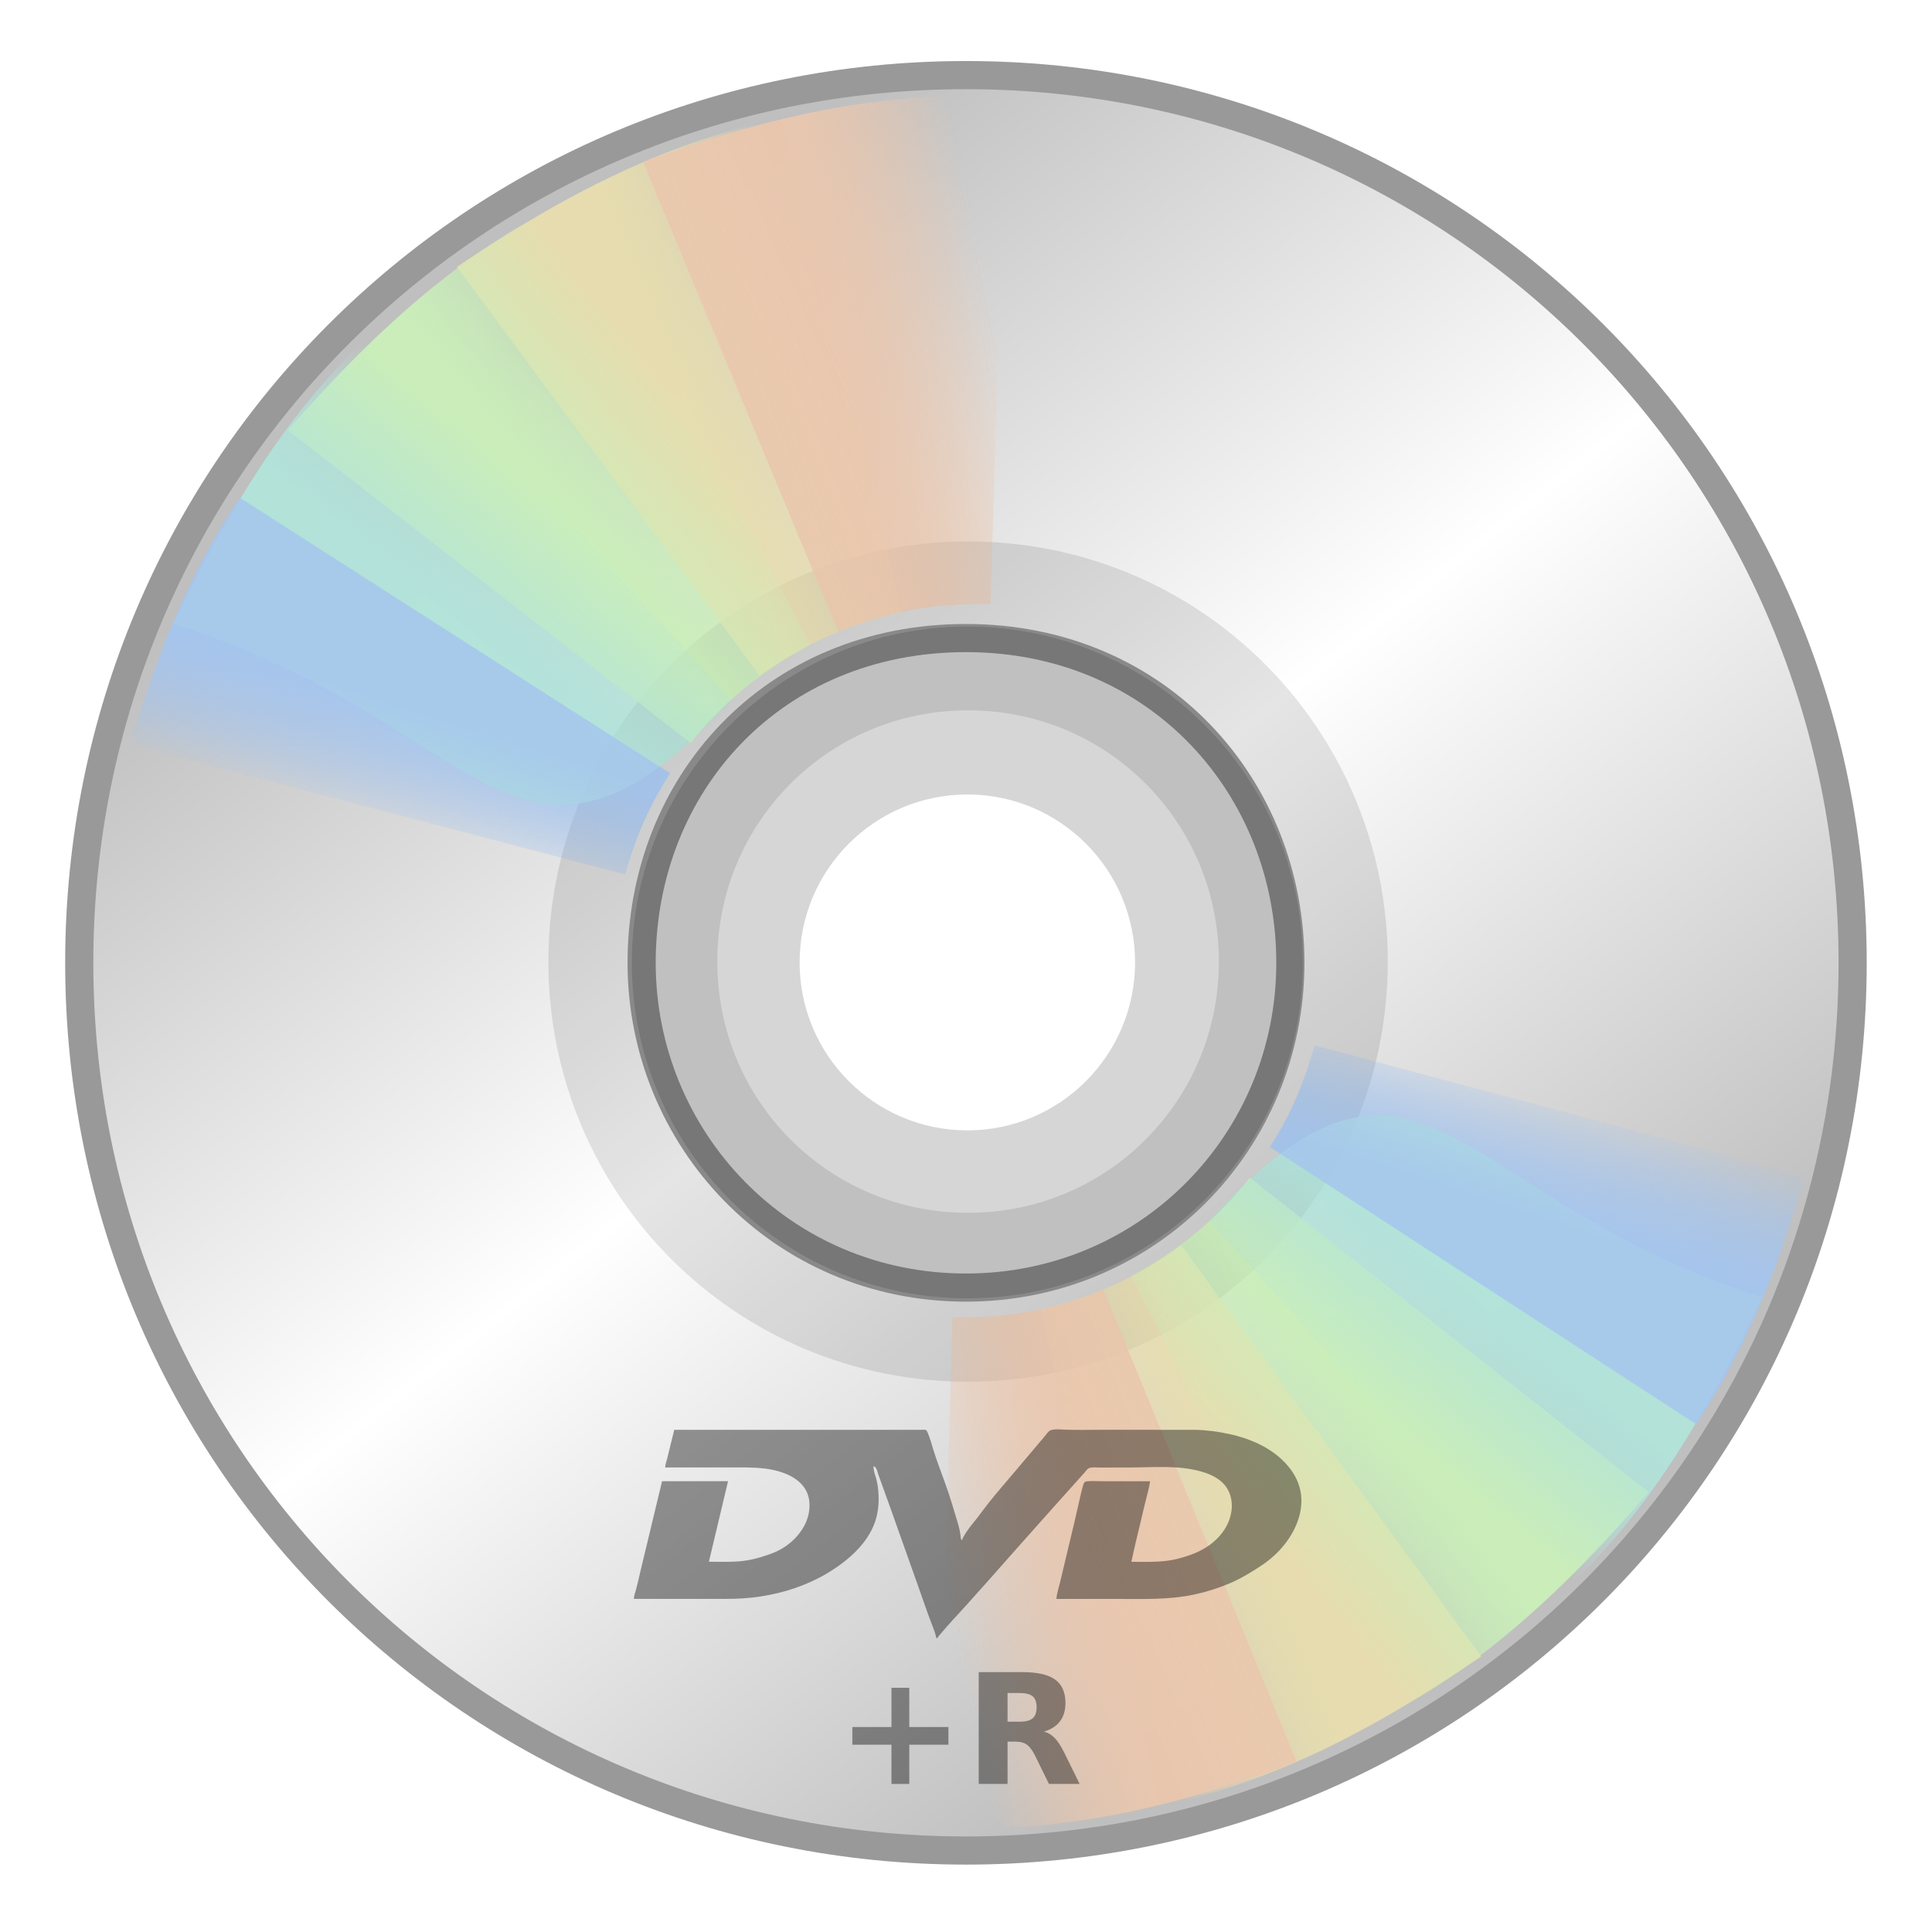 <?xml version="1.0" encoding="UTF-8" standalone="no"?>
<!-- Created with Inkscape (http://www.inkscape.org/) -->

<svg
   xmlns:osb="http://www.openswatchbook.org/uri/2009/osb"
   xmlns:dc="http://purl.org/dc/elements/1.1/"
   xmlns:cc="http://creativecommons.org/ns#"
   xmlns:rdf="http://www.w3.org/1999/02/22-rdf-syntax-ns#"
   xmlns:svg="http://www.w3.org/2000/svg"
   xmlns="http://www.w3.org/2000/svg"
   xmlns:xlink="http://www.w3.org/1999/xlink"
   xmlns:sodipodi="http://sodipodi.sourceforge.net/DTD/sodipodi-0.dtd"
   xmlns:inkscape="http://www.inkscape.org/namespaces/inkscape"
   width="128"
   height="128"
   viewBox="0 0 33.867 33.867"
   version="1.1"
   id="svg4942"
   inkscape:version="0.92.3 (2405546, 2018-03-11)"
   sodipodi:docname="gnome-dev-disc-dvdr-plus.svg">
  <defs
     id="defs4936">
    <linearGradient
       id="linearGradient6987"
       osb:paint="solid">
      <stop
         style="stop-color:#77d2fb;stop-opacity:1;"
         offset="0"
         id="stop6985" />
    </linearGradient>
    <linearGradient
       id="path2781_1_"
       gradientUnits="userSpaceOnUse"
       x1="-1129.744"
       y1="944.528"
       x2="-1106.628"
       y2="962.741"
       gradientTransform="matrix(0,3.641,3.641,0,-3406.269,4297.598)">
      <stop
         offset="0"
         style="stop-color:#BFBFBF"
         id="stop14" />
      <stop
         offset="0.5"
         style="stop-color:#FFFFFF"
         id="stop16" />
      <stop
         offset="1"
         style="stop-color:#BFBFBF"
         id="stop18" />
    </linearGradient>
    <linearGradient
       id="SVGID_1_"
       gradientUnits="userSpaceOnUse"
       x1="-1067.438"
       y1="767.724"
       x2="-1063.886"
       y2="769.128"
       gradientTransform="matrix(2.732,0,0,-2.732,2963.244,2127.615)">
      <stop
         offset="0"
         style="stop-color:#E7DDAF"
         id="stop22" />
      <stop
         offset="1"
         style="stop-color:#E7DDAF;stop-opacity:0"
         id="stop24" />
    </linearGradient>
    <linearGradient
       id="SVGID_2_"
       gradientUnits="userSpaceOnUse"
       x1="-1062.178"
       y1="772.474"
       x2="-1058.485"
       y2="773.386"
       gradientTransform="matrix(2.731,0.077,0.077,-2.731,2897.106,2218.629)">
      <stop
         offset="0"
         style="stop-color:#EAC7AE"
         id="stop29" />
      <stop
         offset="1"
         style="stop-color:#EAC7AE;stop-opacity:0"
         id="stop31" />
    </linearGradient>
    <linearGradient
       id="SVGID_3_"
       gradientUnits="userSpaceOnUse"
       x1="-1070.509"
       y1="765.57"
       x2="-1067.6"
       y2="767.883"
       gradientTransform="matrix(2.732,0,0,-2.732,2963.244,2127.615)">
      <stop
         offset="0"
         style="stop-color:#CAEFB9"
         id="stop36" />
      <stop
         offset="1"
         style="stop-color:#CAEFB9;stop-opacity:0"
         id="stop38" />
    </linearGradient>
    <linearGradient
       id="SVGID_4_"
       gradientUnits="userSpaceOnUse"
       x1="-1072.818"
       y1="763.103"
       x2="-1070.58"
       y2="765.829"
       gradientTransform="matrix(2.732,0,0,-2.732,2963.244,2127.615)">
      <stop
         offset="0"
         style="stop-color:#B1E3DA"
         id="stop43" />
      <stop
         offset="1"
         style="stop-color:#B1E3DA;stop-opacity:0"
         id="stop45" />
    </linearGradient>
    <linearGradient
       id="SVGID_5_"
       gradientUnits="userSpaceOnUse"
       x1="-1073.857"
       y1="761.091"
       x2="-1074.737"
       y2="758.365"
       gradientTransform="matrix(2.732,0,0,-2.732,2963.244,2127.615)">
      <stop
         offset="0"
         style="stop-color:#A5C5EE"
         id="stop50" />
      <stop
         offset="1"
         style="stop-color:#A5C5EE;stop-opacity:0"
         id="stop52" />
    </linearGradient>
    <linearGradient
       id="SVGID_6_"
       gradientUnits="userSpaceOnUse"
       x1="-1050.528"
       y1="749.268"
       x2="-1047.001"
       y2="750.662"
       gradientTransform="matrix(-2.732,0,0,2.732,-2788.877,-1949.267)">
      <stop
         offset="0"
         style="stop-color:#E7DDAF"
         id="stop60" />
      <stop
         offset="1"
         style="stop-color:#E7DDAF;stop-opacity:0"
         id="stop62" />
    </linearGradient>
    <linearGradient
       id="SVGID_7_"
       gradientUnits="userSpaceOnUse"
       x1="-1044.795"
       y1="754.504"
       x2="-1041.134"
       y2="755.408"
       gradientTransform="matrix(-2.731,-0.077,-0.077,2.731,-2722.738,-2040.281)">
      <stop
         offset="0"
         style="stop-color:#EAC7AE"
         id="stop67" />
      <stop
         offset="1"
         style="stop-color:#EAC7AE;stop-opacity:0"
         id="stop69" />
    </linearGradient>
    <linearGradient
       id="SVGID_8_"
       gradientUnits="userSpaceOnUse"
       x1="-1053.566"
       y1="747.114"
       x2="-1050.667"
       y2="749.419"
       gradientTransform="matrix(-2.732,0,0,2.732,-2788.877,-1949.267)">
      <stop
         offset="0"
         style="stop-color:#CAEFB9"
         id="stop74" />
      <stop
         offset="1"
         style="stop-color:#CAEFB9;stop-opacity:0"
         id="stop76" />
    </linearGradient>
    <linearGradient
       id="SVGID_9_"
       gradientUnits="userSpaceOnUse"
       x1="-1055.871"
       y1="744.649"
       x2="-1053.633"
       y2="747.377"
       gradientTransform="matrix(-2.732,0,0,2.732,-2788.877,-1949.267)">
      <stop
         offset="0"
         style="stop-color:#B1E3DA"
         id="stop81" />
      <stop
         offset="1"
         style="stop-color:#B1E3DA;stop-opacity:0"
         id="stop83" />
    </linearGradient>
    <linearGradient
       id="SVGID_10_"
       gradientUnits="userSpaceOnUse"
       x1="-1056.902"
       y1="742.608"
       x2="-1057.785"
       y2="739.872"
       gradientTransform="matrix(-2.732,0,0,2.732,-2788.877,-1949.267)">
      <stop
         offset="0"
         style="stop-color:#A5C5EE"
         id="stop88" />
      <stop
         offset="1"
         style="stop-color:#A5C5EE;stop-opacity:0"
         id="stop90" />
    </linearGradient>
    <filter
       id="filter4244-4"
       height="1.331"
       width="1.295"
       y="-0.166"
       x="-0.147"
       inkscape:collect="always"
       style="color-interpolation-filters:sRGB">
      <feGaussianBlur
         id="feGaussianBlur4246-2"
         inkscape:collect="always"
         stdDeviation="3.362" />
    </filter>
    <linearGradient
       id="SVGID_11_"
       gradientUnits="userSpaceOnUse"
       x1="1456.878"
       y1="-810.497"
       x2="1460.431"
       y2="-811.902"
       gradientTransform="matrix(-2.732,0,0,2.732,4027.21,2244.476)">
      <stop
         offset="0"
         style="stop-color:#E7DDAF"
         id="stop98" />
      <stop
         offset="1"
         style="stop-color:#E7DDAF;stop-opacity:0"
         id="stop100" />
    </linearGradient>
    <linearGradient
       id="SVGID_12_"
       gradientUnits="userSpaceOnUse"
       x1="1456.336"
       y1="-807.811"
       x2="1460.029"
       y2="-808.723"
       gradientTransform="matrix(-2.731,-0.077,-0.077,2.731,3970.802,2345.546)">
      <stop
         offset="0"
         style="stop-color:#EAC7AE"
         id="stop105" />
      <stop
         offset="1"
         style="stop-color:#EAC7AE;stop-opacity:0"
         id="stop107" />
    </linearGradient>
    <linearGradient
       id="SVGID_13_"
       gradientUnits="userSpaceOnUse"
       x1="1459.95"
       y1="-808.344"
       x2="1462.86"
       y2="-810.657"
       gradientTransform="matrix(-2.732,0,0,2.732,4027.21,2244.476)">
      <stop
         offset="0"
         style="stop-color:#CAEFB9"
         id="stop112" />
      <stop
         offset="1"
         style="stop-color:#CAEFB9;stop-opacity:0"
         id="stop114" />
    </linearGradient>
    <linearGradient
       id="SVGID_14_"
       gradientUnits="userSpaceOnUse"
       x1="1462.257"
       y1="-805.877"
       x2="1464.495"
       y2="-808.603"
       gradientTransform="matrix(-2.732,0,0,2.732,4027.21,2244.476)">
      <stop
         offset="0"
         style="stop-color:#B1E3DA"
         id="stop119" />
      <stop
         offset="1"
         style="stop-color:#B1E3DA;stop-opacity:0"
         id="stop121" />
    </linearGradient>
    <linearGradient
       id="SVGID_15_"
       gradientUnits="userSpaceOnUse"
       x1="1463.297"
       y1="-803.865"
       x2="1462.417"
       y2="-801.139"
       gradientTransform="matrix(-2.732,0,0,2.732,4027.21,2244.476)">
      <stop
         offset="0"
         style="stop-color:#A5C5EE"
         id="stop126" />
      <stop
         offset="1"
         style="stop-color:#A5C5EE;stop-opacity:0"
         id="stop128" />
    </linearGradient>
    <linearGradient
       id="path3281_1_"
       gradientUnits="userSpaceOnUse"
       x1="-1196.724"
       y1="860.462"
       x2="-1197.297"
       y2="818.538"
       gradientTransform="matrix(1.148,0,0,1.148,-6.785,153.324)">
      <stop
         offset="0"
         style="stop-color:#323232"
         id="stop142" />
      <stop
         offset="1"
         style="stop-color:#000000"
         id="stop144" />
    </linearGradient>
    <filter
       id="filter4244-4-1"
       height="1.331"
       width="1.295"
       y="-0.166"
       x="-0.147"
       inkscape:collect="always"
       style="color-interpolation-filters:sRGB">
      <feGaussianBlur
         id="feGaussianBlur4246-2-2"
         inkscape:collect="always"
         stdDeviation="3.362" />
    </filter>
    <filter
       inkscape:collect="always"
       style="color-interpolation-filters:sRGB"
       id="filter1199-9"
       x="-0.114"
       width="1.228"
       y="-0.126"
       height="1.253">
      <feGaussianBlur
         inkscape:collect="always"
         stdDeviation="2.581"
         id="feGaussianBlur1201-3" />
    </filter>
    <filter
       inkscape:collect="always"
       style="color-interpolation-filters:sRGB"
       id="filter1421-3"
       x="-0.113"
       width="1.227"
       y="-0.127"
       height="1.255">
      <feGaussianBlur
         inkscape:collect="always"
         stdDeviation="2.587"
         id="feGaussianBlur1423-9" />
    </filter>
    <linearGradient
       y2="962.741"
       x2="-1106.628"
       y1="944.528"
       x1="-1129.744"
       gradientTransform="matrix(0,0.901,0.9,0,-890.095,1233.496)"
       gradientUnits="userSpaceOnUse"
       id="linearGradient2905"
       xlink:href="#path2781_1_"
       inkscape:collect="always" />
    <linearGradient
       y2="818.538"
       x2="-1197.297"
       y1="860.462"
       x1="-1196.724"
       gradientTransform="matrix(0.284,0,0,0.284,-49.939,208.066)"
       gradientUnits="userSpaceOnUse"
       id="linearGradient2928"
       xlink:href="#path3281_1_"
       inkscape:collect="always" />
    <linearGradient
       inkscape:collect="always"
       xlink:href="#SVGID_11_"
       id="linearGradient1779"
       gradientUnits="userSpaceOnUse"
       gradientTransform="matrix(-2.732,0,0,2.732,4027.21,2244.476)"
       x1="1456.878"
       y1="-810.497"
       x2="1460.431"
       y2="-811.902" />
    <linearGradient
       inkscape:collect="always"
       xlink:href="#SVGID_12_"
       id="linearGradient1781"
       gradientUnits="userSpaceOnUse"
       gradientTransform="matrix(-2.731,-0.077,-0.077,2.731,3970.802,2345.546)"
       x1="1456.336"
       y1="-807.811"
       x2="1460.029"
       y2="-808.723" />
    <linearGradient
       inkscape:collect="always"
       xlink:href="#SVGID_13_"
       id="linearGradient1783"
       gradientUnits="userSpaceOnUse"
       gradientTransform="matrix(-2.732,0,0,2.732,4027.21,2244.476)"
       x1="1459.95"
       y1="-808.344"
       x2="1462.86"
       y2="-810.657" />
    <linearGradient
       inkscape:collect="always"
       xlink:href="#SVGID_14_"
       id="linearGradient1785"
       gradientUnits="userSpaceOnUse"
       gradientTransform="matrix(-2.732,0,0,2.732,4027.21,2244.476)"
       x1="1462.257"
       y1="-805.877"
       x2="1464.495"
       y2="-808.603" />
    <linearGradient
       inkscape:collect="always"
       xlink:href="#SVGID_15_"
       id="linearGradient1787"
       gradientUnits="userSpaceOnUse"
       gradientTransform="matrix(-2.732,0,0,2.732,4027.21,2244.476)"
       x1="1463.297"
       y1="-803.865"
       x2="1462.417"
       y2="-801.139" />
    <linearGradient
       inkscape:collect="always"
       xlink:href="#SVGID_1_"
       id="linearGradient1789"
       gradientUnits="userSpaceOnUse"
       gradientTransform="matrix(2.732,0,0,-2.732,2963.244,2127.615)"
       x1="-1067.438"
       y1="767.724"
       x2="-1063.886"
       y2="769.128" />
    <linearGradient
       inkscape:collect="always"
       xlink:href="#SVGID_2_"
       id="linearGradient1791"
       gradientUnits="userSpaceOnUse"
       gradientTransform="matrix(2.731,0.077,0.077,-2.731,2897.106,2218.629)"
       x1="-1062.178"
       y1="772.474"
       x2="-1058.485"
       y2="773.386" />
    <linearGradient
       inkscape:collect="always"
       xlink:href="#SVGID_3_"
       id="linearGradient1793"
       gradientUnits="userSpaceOnUse"
       gradientTransform="matrix(2.732,0,0,-2.732,2963.244,2127.615)"
       x1="-1070.509"
       y1="765.57"
       x2="-1067.6"
       y2="767.883" />
    <linearGradient
       inkscape:collect="always"
       xlink:href="#SVGID_4_"
       id="linearGradient1795"
       gradientUnits="userSpaceOnUse"
       gradientTransform="matrix(2.732,0,0,-2.732,2963.244,2127.615)"
       x1="-1072.818"
       y1="763.103"
       x2="-1070.58"
       y2="765.829" />
    <linearGradient
       inkscape:collect="always"
       xlink:href="#SVGID_5_"
       id="linearGradient1797"
       gradientUnits="userSpaceOnUse"
       gradientTransform="matrix(2.732,0,0,-2.732,2963.244,2127.615)"
       x1="-1073.857"
       y1="761.091"
       x2="-1074.737"
       y2="758.365" />
    <linearGradient
       inkscape:collect="always"
       xlink:href="#SVGID_6_"
       id="linearGradient1799"
       gradientUnits="userSpaceOnUse"
       gradientTransform="matrix(-2.732,0,0,2.732,-2788.877,-1949.267)"
       x1="-1050.528"
       y1="749.268"
       x2="-1047.001"
       y2="750.662" />
    <linearGradient
       inkscape:collect="always"
       xlink:href="#SVGID_7_"
       id="linearGradient1801"
       gradientUnits="userSpaceOnUse"
       gradientTransform="matrix(-2.731,-0.077,-0.077,2.731,-2722.738,-2040.281)"
       x1="-1044.795"
       y1="754.504"
       x2="-1041.134"
       y2="755.408" />
    <linearGradient
       inkscape:collect="always"
       xlink:href="#SVGID_8_"
       id="linearGradient1803"
       gradientUnits="userSpaceOnUse"
       gradientTransform="matrix(-2.732,0,0,2.732,-2788.877,-1949.267)"
       x1="-1053.566"
       y1="747.114"
       x2="-1050.667"
       y2="749.419" />
    <linearGradient
       inkscape:collect="always"
       xlink:href="#SVGID_9_"
       id="linearGradient1805"
       gradientUnits="userSpaceOnUse"
       gradientTransform="matrix(-2.732,0,0,2.732,-2788.877,-1949.267)"
       x1="-1055.871"
       y1="744.649"
       x2="-1053.633"
       y2="747.377" />
    <linearGradient
       inkscape:collect="always"
       xlink:href="#SVGID_10_"
       id="linearGradient1807"
       gradientUnits="userSpaceOnUse"
       gradientTransform="matrix(-2.732,0,0,2.732,-2788.877,-1949.267)"
       x1="-1056.902"
       y1="742.608"
       x2="-1057.785"
       y2="739.872" />
    <linearGradient
       inkscape:collect="always"
       xlink:href="#SVGID_1_"
       id="linearGradient1809"
       gradientUnits="userSpaceOnUse"
       gradientTransform="matrix(2.732,0,0,-2.732,2963.244,2127.615)"
       x1="-1067.438"
       y1="767.724"
       x2="-1063.886"
       y2="769.128" />
    <linearGradient
       inkscape:collect="always"
       xlink:href="#SVGID_2_"
       id="linearGradient1811"
       gradientUnits="userSpaceOnUse"
       gradientTransform="matrix(2.731,0.077,0.077,-2.731,2897.106,2218.629)"
       x1="-1062.178"
       y1="772.474"
       x2="-1058.485"
       y2="773.386" />
    <linearGradient
       inkscape:collect="always"
       xlink:href="#SVGID_3_"
       id="linearGradient1813"
       gradientUnits="userSpaceOnUse"
       gradientTransform="matrix(2.732,0,0,-2.732,2963.244,2127.615)"
       x1="-1070.509"
       y1="765.57"
       x2="-1067.6"
       y2="767.883" />
    <linearGradient
       inkscape:collect="always"
       xlink:href="#SVGID_4_"
       id="linearGradient1815"
       gradientUnits="userSpaceOnUse"
       gradientTransform="matrix(2.732,0,0,-2.732,2963.244,2127.615)"
       x1="-1072.818"
       y1="763.103"
       x2="-1070.58"
       y2="765.829" />
    <linearGradient
       inkscape:collect="always"
       xlink:href="#SVGID_5_"
       id="linearGradient1817"
       gradientUnits="userSpaceOnUse"
       gradientTransform="matrix(2.732,0,0,-2.732,2963.244,2127.615)"
       x1="-1073.857"
       y1="761.091"
       x2="-1074.737"
       y2="758.365" />
    <linearGradient
       inkscape:collect="always"
       xlink:href="#SVGID_6_"
       id="linearGradient1819"
       gradientUnits="userSpaceOnUse"
       gradientTransform="matrix(-2.732,0,0,2.732,-2788.877,-1949.267)"
       x1="-1050.528"
       y1="749.268"
       x2="-1047.001"
       y2="750.662" />
    <linearGradient
       inkscape:collect="always"
       xlink:href="#SVGID_7_"
       id="linearGradient1821"
       gradientUnits="userSpaceOnUse"
       gradientTransform="matrix(-2.731,-0.077,-0.077,2.731,-2722.738,-2040.281)"
       x1="-1044.795"
       y1="754.504"
       x2="-1041.134"
       y2="755.408" />
    <linearGradient
       inkscape:collect="always"
       xlink:href="#SVGID_8_"
       id="linearGradient1823"
       gradientUnits="userSpaceOnUse"
       gradientTransform="matrix(-2.732,0,0,2.732,-2788.877,-1949.267)"
       x1="-1053.566"
       y1="747.114"
       x2="-1050.667"
       y2="749.419" />
    <linearGradient
       inkscape:collect="always"
       xlink:href="#SVGID_9_"
       id="linearGradient1825"
       gradientUnits="userSpaceOnUse"
       gradientTransform="matrix(-2.732,0,0,2.732,-2788.877,-1949.267)"
       x1="-1055.871"
       y1="744.649"
       x2="-1053.633"
       y2="747.377" />
    <linearGradient
       inkscape:collect="always"
       xlink:href="#SVGID_10_"
       id="linearGradient1827"
       gradientUnits="userSpaceOnUse"
       gradientTransform="matrix(-2.732,0,0,2.732,-2788.877,-1949.267)"
       x1="-1056.902"
       y1="742.608"
       x2="-1057.785"
       y2="739.872" />
    <linearGradient
       inkscape:collect="always"
       xlink:href="#SVGID_11_"
       id="linearGradient2533"
       gradientUnits="userSpaceOnUse"
       gradientTransform="matrix(-2.732,0,0,2.732,4027.21,2244.476)"
       x1="1456.878"
       y1="-810.497"
       x2="1460.431"
       y2="-811.902" />
    <linearGradient
       inkscape:collect="always"
       xlink:href="#SVGID_12_"
       id="linearGradient2535"
       gradientUnits="userSpaceOnUse"
       gradientTransform="matrix(-2.731,-0.077,-0.077,2.731,3970.802,2345.546)"
       x1="1456.336"
       y1="-807.811"
       x2="1460.029"
       y2="-808.723" />
    <linearGradient
       inkscape:collect="always"
       xlink:href="#SVGID_13_"
       id="linearGradient2537"
       gradientUnits="userSpaceOnUse"
       gradientTransform="matrix(-2.732,0,0,2.732,4027.21,2244.476)"
       x1="1459.95"
       y1="-808.344"
       x2="1462.86"
       y2="-810.657" />
    <linearGradient
       inkscape:collect="always"
       xlink:href="#SVGID_14_"
       id="linearGradient2539"
       gradientUnits="userSpaceOnUse"
       gradientTransform="matrix(-2.732,0,0,2.732,4027.21,2244.476)"
       x1="1462.257"
       y1="-805.877"
       x2="1464.495"
       y2="-808.603" />
    <linearGradient
       inkscape:collect="always"
       xlink:href="#SVGID_15_"
       id="linearGradient2541"
       gradientUnits="userSpaceOnUse"
       gradientTransform="matrix(-2.732,0,0,2.732,4027.21,2244.476)"
       x1="1463.297"
       y1="-803.865"
       x2="1462.417"
       y2="-801.139" />
  </defs>
  <sodipodi:namedview
     id="base"
     pagecolor="#ffffff"
     bordercolor="#666666"
     borderopacity="1.0"
     inkscape:pageopacity="0.0"
     inkscape:pageshadow="2"
     inkscape:zoom="2.3633628"
     inkscape:cx="-68.727123"
     inkscape:cy="95.098169"
     inkscape:document-units="mm"
     inkscape:current-layer="layer1"
     showgrid="false"
     units="px"
     width="128px"
     inkscape:window-width="1600"
     inkscape:window-height="838"
     inkscape:window-x="-8"
     inkscape:window-y="-8"
     inkscape:window-maximized="1" />
  <g
     inkscape:label="Layer 1"
     inkscape:groupmode="layer"
     id="layer1"
     transform="translate(0,-263.133)">
    <g
       id="g4112-7"
       transform="matrix(-0.974,0,0,-0.974,-27.864,267.236)"
       display="none"
       style="display:none;filter:url(#filter4244-4)">
      <linearGradient
         id="linearGradient1151"
         gradientUnits="userSpaceOnUse"
         x1="1456.878"
         y1="-810.497"
         x2="1460.431"
         y2="-811.902"
         gradientTransform="matrix(-2.732,0,0,2.732,4027.21,2244.476)">
        <stop
           offset="0"
           style="stop-color:#E7DDAF"
           id="stop1147" />
        <stop
           offset="1"
           style="stop-color:#E7DDAF;stop-opacity:0"
           id="stop1149" />
      </linearGradient>
      <path
         inkscape:connector-curvature="0"
         display="inline"
         enable-background="new    "
         d="m 32.027,20.525 18.936,25.572 c 2.494,-1.83 5.371,-3.188 8.586,-3.894 0.085,-0.02 0.164,-0.037 0.25,-0.055 L 53.161,11.018 c -7.894,1.533 -14.533,5.069 -21.134,9.507 z"
         id="path103"
         style="display:inline;opacity:0.8;fill:url(#linearGradient2533)" />
      <g
         display="inline"
         id="g133"
         style="display:inline">
        <linearGradient
           id="linearGradient1158"
           gradientUnits="userSpaceOnUse"
           x1="1456.336"
           y1="-807.811"
           x2="1460.029"
           y2="-808.723"
           gradientTransform="matrix(-2.731,-0.077,-0.077,2.731,3970.802,2345.546)">
          <stop
             offset="0"
             style="stop-color:#EAC7AE"
             id="stop1154" />
          <stop
             offset="1"
             style="stop-color:#EAC7AE;stop-opacity:0"
             id="stop1156" />
        </linearGradient>
        <path
           inkscape:connector-curvature="0"
           enable-background="new    "
           d="m 43.664,13.968 12.203,29.351 c 2.863,-1.173 5.982,-1.796 9.272,-1.702 0.087,0.002 0.169,0.004 0.256,0.007 L 66.331,9.89 C 58.3,9.47 51.142,11.257 43.664,13.968 Z"
           id="path110"
           style="opacity:0.8;fill:url(#linearGradient2535)" />
        <linearGradient
           id="linearGradient1165"
           gradientUnits="userSpaceOnUse"
           x1="1459.95"
           y1="-808.344"
           x2="1462.86"
           y2="-810.657"
           gradientTransform="matrix(-2.732,0,0,2.732,4027.21,2244.476)">
          <stop
             offset="0"
             style="stop-color:#CAEFB9"
             id="stop1161" />
          <stop
             offset="1"
             style="stop-color:#CAEFB9;stop-opacity:0"
             id="stop1163" />
        </linearGradient>
        <path
           inkscape:connector-curvature="0"
           enable-background="new    "
           d="M 21.456,30.745 46.629,50.294 c 1.936,-2.412 4.362,-4.469 7.285,-5.982 0.078,-0.041 0.149,-0.078 0.228,-0.117 L 39.524,16.003 c -7.228,3.523 -12.841,8.747 -18.068,14.742 z"
           id="path117"
           style="opacity:0.8;fill:url(#linearGradient2537)" />
        <linearGradient
           id="linearGradient1172"
           gradientUnits="userSpaceOnUse"
           x1="1462.257"
           y1="-805.877"
           x2="1464.495"
           y2="-808.603"
           gradientTransform="matrix(-2.732,0,0,2.732,4027.21,2244.476)">
          <stop
             offset="0"
             style="stop-color:#B1E3DA"
             id="stop1168" />
          <stop
             offset="1"
             style="stop-color:#B1E3DA;stop-opacity:0"
             id="stop1170" />
        </linearGradient>
        <path
           inkscape:connector-curvature="0"
           enable-background="new    "
           d="m 14.299,42.841 c 19.602,6.125 21.447,19.21 34.906,4.792 L 27.596,23.875 c -6.068,5.274 -9.799,11.822 -13.297,18.966 z"
           id="path124"
           style="opacity:0.8;fill:url(#linearGradient2539)" />
        <linearGradient
           id="linearGradient1179"
           gradientUnits="userSpaceOnUse"
           x1="1463.297"
           y1="-803.865"
           x2="1462.417"
           y2="-801.139"
           gradientTransform="matrix(-2.732,0,0,2.732,4027.21,2244.476)">
          <stop
             offset="0"
             style="stop-color:#A5C5EE"
             id="stop1175" />
          <stop
             offset="1"
             style="stop-color:#A5C5EE;stop-opacity:0"
             id="stop1177" />
        </linearGradient>
        <path
           inkscape:connector-curvature="0"
           enable-background="new    "
           d="m 18.459,34.97 c -3.232,4.787 -5.212,9.936 -6.898,15.42 l 30.977,8.129 c 0.59,-2.085 1.416,-4.139 2.646,-6.062 0.048,-0.073 0.123,-0.183 0.172,-0.256 z"
           id="path131"
           style="opacity:0.8;fill:url(#linearGradient2541)" />
      </g>
    </g>
    <g
       id="g8"
       transform="matrix(0.265,0,0,0.265,-359.165,-185.225)" />
    <g
       id="g10"
       transform="matrix(0.265,0,0,0.265,-359.165,-185.225)" />
    <g
       id="g12"
       transform="matrix(0.265,0,0,0.265,-359.165,-185.225)" />
    <g
       id="g14"
       transform="matrix(0.265,0,0,0.265,-359.165,-185.225)" />
    <g
       id="g16"
       transform="matrix(0.265,0,0,0.265,-359.165,-185.225)" />
    <g
       id="g18"
       transform="matrix(0.265,0,0,0.265,-359.165,-185.225)" />
    <g
       id="g20"
       transform="matrix(0.265,0,0,0.265,-359.165,-185.225)" />
    <g
       id="g22"
       transform="matrix(0.265,0,0,0.265,-359.165,-185.225)" />
    <g
       id="g24"
       transform="matrix(0.265,0,0,0.265,-359.165,-185.225)" />
    <g
       id="g26"
       transform="matrix(0.265,0,0,0.265,-359.165,-185.225)" />
    <g
       id="g28"
       transform="matrix(0.265,0,0,0.265,-359.165,-185.225)" />
    <g
       id="g30"
       transform="matrix(0.265,0,0,0.265,-359.165,-185.225)" />
    <g
       id="g32"
       transform="matrix(0.265,0,0,0.265,-359.165,-185.225)" />
    <g
       id="g34"
       transform="matrix(0.265,0,0,0.265,-359.165,-185.225)" />
    <g
       id="g36"
       transform="matrix(0.265,0,0,0.265,-359.165,-185.225)" />
    <g
       transform="matrix(0.265,0,0,0.265,-329.664,-125.523)"
       id="g8-9" />
    <g
       transform="matrix(0.265,0,0,0.265,-329.664,-125.523)"
       id="g10-4" />
    <g
       transform="matrix(0.265,0,0,0.265,-329.664,-125.523)"
       id="g12-9" />
    <g
       transform="matrix(0.265,0,0,0.265,-329.664,-125.523)"
       id="g14-0" />
    <g
       transform="matrix(0.265,0,0,0.265,-329.664,-125.523)"
       id="g16-9" />
    <g
       transform="matrix(0.265,0,0,0.265,-329.664,-125.523)"
       id="g18-1" />
    <g
       transform="matrix(0.265,0,0,0.265,-329.664,-125.523)"
       id="g20-7" />
    <g
       transform="matrix(0.265,0,0,0.265,-329.664,-125.523)"
       id="g22-7" />
    <g
       transform="matrix(0.265,0,0,0.265,-329.664,-125.523)"
       id="g24-1" />
    <g
       transform="matrix(0.265,0,0,0.265,-329.664,-125.523)"
       id="g26-1" />
    <g
       transform="matrix(0.265,0,0,0.265,-329.664,-125.523)"
       id="g28-5" />
    <g
       transform="matrix(0.265,0,0,0.265,-329.664,-125.523)"
       id="g30-9" />
    <g
       transform="matrix(0.265,0,0,0.265,-329.664,-125.523)"
       id="g32-7" />
    <g
       transform="matrix(0.265,0,0,0.265,-329.664,-125.523)"
       id="g34-7" />
    <g
       transform="matrix(0.265,0,0,0.265,-329.664,-125.523)"
       id="g36-6" />
    <g
       transform="matrix(0.065,0,0,0.066,-64.292,156.947)"
       id="g8-90"
       style="stroke-width:16.348" />
    <g
       transform="matrix(0.065,0,0,0.066,-64.292,156.947)"
       id="g10-5"
       style="stroke-width:16.348" />
    <g
       transform="matrix(0.065,0,0,0.066,-64.292,156.947)"
       id="g12-2"
       style="stroke-width:16.348" />
    <g
       transform="matrix(0.065,0,0,0.066,-64.292,156.947)"
       id="g14-2"
       style="stroke-width:16.348" />
    <g
       transform="matrix(0.065,0,0,0.066,-64.292,156.947)"
       id="g16-7"
       style="stroke-width:16.348" />
    <g
       transform="matrix(0.065,0,0,0.066,-64.292,156.947)"
       id="g18-3"
       style="stroke-width:16.348" />
    <g
       transform="matrix(0.065,0,0,0.066,-64.292,156.947)"
       id="g20-79"
       style="stroke-width:16.348" />
    <g
       transform="matrix(0.065,0,0,0.066,-64.292,156.947)"
       id="g22-0"
       style="stroke-width:16.348" />
    <g
       transform="matrix(0.065,0,0,0.066,-64.292,156.947)"
       id="g24-2"
       style="stroke-width:16.348" />
    <g
       transform="matrix(0.065,0,0,0.066,-64.292,156.947)"
       id="g26-3"
       style="stroke-width:16.348" />
    <g
       transform="matrix(0.065,0,0,0.066,-64.292,156.947)"
       id="g28-9"
       style="stroke-width:16.348" />
    <g
       transform="matrix(0.065,0,0,0.066,-64.292,156.947)"
       id="g30-97"
       style="stroke-width:16.348" />
    <g
       transform="matrix(0.065,0,0,0.066,-64.292,156.947)"
       id="g32-0"
       style="stroke-width:16.348" />
    <g
       transform="matrix(0.065,0,0,0.066,-64.292,156.947)"
       id="g34-3"
       style="stroke-width:16.348" />
    <g
       transform="matrix(0.065,0,0,0.066,-64.292,156.947)"
       id="g36-9"
       style="stroke-width:16.348" />
    <g
       id="g8-9-8"
       transform="matrix(0.065,0,0,0.066,-57.023,171.731)"
       style="stroke-width:16.348" />
    <g
       id="g10-4-6"
       transform="matrix(0.065,0,0,0.066,-57.023,171.731)"
       style="stroke-width:16.348" />
    <g
       id="g12-9-5"
       transform="matrix(0.065,0,0,0.066,-57.023,171.731)"
       style="stroke-width:16.348" />
    <g
       id="g14-0-7"
       transform="matrix(0.065,0,0,0.066,-57.023,171.731)"
       style="stroke-width:16.348" />
    <g
       id="g16-9-6"
       transform="matrix(0.065,0,0,0.066,-57.023,171.731)"
       style="stroke-width:16.348" />
    <g
       id="g18-1-2"
       transform="matrix(0.065,0,0,0.066,-57.023,171.731)"
       style="stroke-width:16.348" />
    <g
       id="g20-7-7"
       transform="matrix(0.065,0,0,0.066,-57.023,171.731)"
       style="stroke-width:16.348" />
    <g
       id="g22-7-0"
       transform="matrix(0.065,0,0,0.066,-57.023,171.731)"
       style="stroke-width:16.348" />
    <g
       id="g24-1-3"
       transform="matrix(0.065,0,0,0.066,-57.023,171.731)"
       style="stroke-width:16.348" />
    <g
       id="g26-1-9"
       transform="matrix(0.065,0,0,0.066,-57.023,171.731)"
       style="stroke-width:16.348" />
    <g
       id="g28-5-9"
       transform="matrix(0.065,0,0,0.066,-57.023,171.731)"
       style="stroke-width:16.348" />
    <g
       id="g30-9-9"
       transform="matrix(0.065,0,0,0.066,-57.023,171.731)"
       style="stroke-width:16.348" />
    <g
       id="g32-7-1"
       transform="matrix(0.065,0,0,0.066,-57.023,171.731)"
       style="stroke-width:16.348" />
    <g
       id="g34-7-7"
       transform="matrix(0.065,0,0,0.066,-57.023,171.731)"
       style="stroke-width:16.348" />
    <g
       id="g36-6-2"
       transform="matrix(0.065,0,0,0.066,-57.023,171.731)"
       style="stroke-width:16.348" />
    <g
       style="font-style:normal;font-weight:normal;font-size:medium;line-height:125%;font-family:sans-serif;letter-spacing:0px;word-spacing:0px;display:none;fill:#ffffff;fill-opacity:1;stroke:none;stroke-width:4.048px;stroke-linecap:butt;stroke-linejoin:miter;stroke-opacity:1;filter:url(#filter4244-4-1)"
       display="none"
       transform="matrix(-0.974,0,0,-0.974,-197.122,255.941)"
       id="g4112-7-8">
      <linearGradient
         gradientTransform="matrix(-2.732,0,0,2.732,4027.21,2244.476)"
         y2="-811.902"
         x2="1460.431"
         y1="-810.497"
         x1="1456.878"
         gradientUnits="userSpaceOnUse"
         id="linearGradient1659">
        <stop
           id="stop1147-4"
           style="stop-color:#E7DDAF"
           offset="0" />
        <stop
           id="stop1149-6"
           style="stop-color:#E7DDAF;stop-opacity:0"
           offset="1" />
      </linearGradient>
      <path
         style="display:inline;opacity:0.8;fill:url(#linearGradient1779)"
         id="path103-6"
         d="m 32.027,20.525 18.936,25.572 c 2.494,-1.83 5.371,-3.188 8.586,-3.894 0.085,-0.02 0.164,-0.037 0.25,-0.055 L 53.161,11.018 c -7.894,1.533 -14.533,5.069 -21.134,9.507 z"
         enable-background="new    "
         display="inline"
         inkscape:connector-curvature="0" />
      <g
         style="display:inline"
         id="g133-5"
         display="inline">
        <linearGradient
           gradientTransform="matrix(-2.731,-0.077,-0.077,2.731,3970.802,2345.546)"
           y2="-808.723"
           x2="1460.029"
           y1="-807.811"
           x1="1456.336"
           gradientUnits="userSpaceOnUse"
           id="linearGradient1664">
          <stop
             id="stop1154-6"
             style="stop-color:#EAC7AE"
             offset="0" />
          <stop
             id="stop1156-4"
             style="stop-color:#EAC7AE;stop-opacity:0"
             offset="1" />
        </linearGradient>
        <path
           style="opacity:0.8;fill:url(#linearGradient1781)"
           id="path110-6"
           d="m 43.664,13.968 12.203,29.351 c 2.863,-1.173 5.982,-1.796 9.272,-1.702 0.087,0.002 0.169,0.004 0.256,0.007 L 66.331,9.89 C 58.3,9.47 51.142,11.257 43.664,13.968 Z"
           enable-background="new    "
           inkscape:connector-curvature="0" />
        <linearGradient
           gradientTransform="matrix(-2.732,0,0,2.732,4027.21,2244.476)"
           y2="-810.657"
           x2="1462.86"
           y1="-808.344"
           x1="1459.95"
           gradientUnits="userSpaceOnUse"
           id="linearGradient1669">
          <stop
             id="stop1161-8"
             style="stop-color:#CAEFB9"
             offset="0" />
          <stop
             id="stop1163-8"
             style="stop-color:#CAEFB9;stop-opacity:0"
             offset="1" />
        </linearGradient>
        <path
           style="opacity:0.8;fill:url(#linearGradient1783)"
           id="path117-6"
           d="M 21.456,30.745 46.629,50.294 c 1.936,-2.412 4.362,-4.469 7.285,-5.982 0.078,-0.041 0.149,-0.078 0.228,-0.117 L 39.524,16.003 c -7.228,3.523 -12.841,8.747 -18.068,14.742 z"
           enable-background="new    "
           inkscape:connector-curvature="0" />
        <linearGradient
           gradientTransform="matrix(-2.732,0,0,2.732,4027.21,2244.476)"
           y2="-808.603"
           x2="1464.495"
           y1="-805.877"
           x1="1462.257"
           gradientUnits="userSpaceOnUse"
           id="linearGradient1674">
          <stop
             id="stop1168-7"
             style="stop-color:#B1E3DA"
             offset="0" />
          <stop
             id="stop1170-1"
             style="stop-color:#B1E3DA;stop-opacity:0"
             offset="1" />
        </linearGradient>
        <path
           style="opacity:0.8;fill:url(#linearGradient1785)"
           id="path124-9"
           d="m 14.299,42.841 c 19.602,6.125 21.447,19.21 34.906,4.792 L 27.596,23.875 c -6.068,5.274 -9.799,11.822 -13.297,18.966 z"
           enable-background="new    "
           inkscape:connector-curvature="0" />
        <linearGradient
           gradientTransform="matrix(-2.732,0,0,2.732,4027.21,2244.476)"
           y2="-801.139"
           x2="1462.417"
           y1="-803.865"
           x1="1463.297"
           gradientUnits="userSpaceOnUse"
           id="linearGradient1679">
          <stop
             id="stop1175-2"
             style="stop-color:#A5C5EE"
             offset="0" />
          <stop
             id="stop1177-3"
             style="stop-color:#A5C5EE;stop-opacity:0"
             offset="1" />
        </linearGradient>
        <path
           style="opacity:0.8;fill:url(#linearGradient1787)"
           id="path131-1"
           d="m 18.459,34.97 c -3.232,4.787 -5.212,9.936 -6.898,15.42 l 30.977,8.129 c 0.59,-2.085 1.416,-4.139 2.646,-6.062 0.048,-0.073 0.123,-0.183 0.172,-0.256 z"
           enable-background="new    "
           inkscape:connector-curvature="0" />
      </g>
    </g>
    <g
       id="g2531"
       transform="matrix(0.987,0,0,0.987,48.323,56.697)">
      <path
         style="font-style:normal;font-weight:normal;font-size:medium;line-height:125%;font-family:sans-serif;letter-spacing:0px;word-spacing:0px;fill:url(#linearGradient2905);fill-opacity:1;stroke:#999999;stroke-width:0.5;stroke-linecap:butt;stroke-linejoin:miter;stroke-miterlimit:4;stroke-dasharray:none;stroke-opacity:1"
         d="m -16.056,226.255 c 0,-8.739 -7.019,-15.766 -15.748,-15.766 -8.729,0 -15.748,7.027 -15.748,15.766 0,8.739 7.019,15.766 15.748,15.766 8.729,0 15.748,-7.027 15.748,-15.766 z m -9.986,0 c 0,3.175 -2.527,5.768 -5.761,5.768 -3.298,0 -5.761,-2.657 -5.761,-5.768 0,-3.174 2.336,-5.768 5.761,-5.768 3.425,0 5.761,2.657 5.761,5.768 z"
         inkscape:connector-curvature="0"
         id="path2721" />
      <path
         style="font-style:normal;font-weight:normal;font-size:medium;line-height:125%;font-family:sans-serif;letter-spacing:0px;word-spacing:0px;opacity:0.2;fill:#323232;fill-opacity:1;stroke:none;stroke-width:1.148;stroke-linecap:butt;stroke-linejoin:miter;stroke-opacity:1"
         d="m -31.779,220.282 c -3.289,0 -5.959,2.673 -5.959,5.966 0,3.293 2.669,5.966 5.959,5.966 3.289,0 5.959,-2.673 5.959,-5.966 0,-3.293 -2.669,-5.966 -5.959,-5.966 z m 0,2.983 c 1.645,0 2.979,1.336 2.979,2.983 0,1.646 -1.335,2.983 -2.979,2.983 -1.645,0 -2.979,-1.336 -2.979,-2.983 0,-1.647 1.335,-2.983 2.979,-2.983 z"
         enable-background="new    "
         inkscape:connector-curvature="0"
         id="path2723" />
      <g
         transform="matrix(0.284,0,0,0.284,-49.939,208.066)"
         style="font-style:normal;font-weight:normal;font-size:medium;line-height:125%;font-family:sans-serif;letter-spacing:0px;word-spacing:0px;opacity:1;fill:#ffffff;fill-opacity:1;stroke:none;stroke-width:16.371px;stroke-linecap:butt;stroke-linejoin:miter;stroke-opacity:1;filter:url(#filter1421-3)"
         id="g2767">
        <linearGradient
           gradientTransform="matrix(2.732,0,0,-2.732,2963.244,2127.615)"
           y2="769.128"
           x2="-1063.886"
           y1="767.724"
           x1="-1067.438"
           gradientUnits="userSpaceOnUse"
           id="linearGradient2729">
          <stop
             id="stop2725"
             style="stop-color:#E7DDAF"
             offset="0" />
          <stop
             id="stop2727"
             style="stop-color:#E7DDAF;stop-opacity:0"
             offset="1" />
        </linearGradient>
        <path
           style="opacity:0.8;fill:url(#linearGradient1789);stroke-width:16.371px"
           id="path2731"
           d="m 32.026,20.525 18.936,25.572 c 2.495,-1.83 5.371,-3.188 8.586,-3.894 0.085,-0.019 0.165,-0.037 0.25,-0.055 L 53.161,11.019 c -7.893,1.534 -14.533,5.069 -21.134,9.507 z"
           enable-background="new    "
           inkscape:connector-curvature="0" />
        <g
           style="stroke-width:16.371px"
           id="g2765">
          <linearGradient
             gradientTransform="matrix(2.731,0.077,0.077,-2.731,2897.106,2218.629)"
             y2="773.386"
             x2="-1058.485"
             y1="772.474"
             x1="-1062.178"
             gradientUnits="userSpaceOnUse"
             id="linearGradient2737">
            <stop
               id="stop2733"
               style="stop-color:#EAC7AE"
               offset="0" />
            <stop
               id="stop2735"
               style="stop-color:#EAC7AE;stop-opacity:0"
               offset="1" />
          </linearGradient>
          <path
             style="opacity:0.8;fill:url(#linearGradient1791);stroke-width:16.371px"
             id="path2739"
             d="m 43.664,13.967 12.202,29.352 c 2.863,-1.172 5.983,-1.795 9.272,-1.702 0.088,0.002 0.169,0.003 0.256,0.007 L 66.33,9.89 C 58.301,9.47 51.142,11.257 43.664,13.967 Z"
             enable-background="new    "
             inkscape:connector-curvature="0" />
          <linearGradient
             gradientTransform="matrix(2.732,0,0,-2.732,2963.244,2127.615)"
             y2="767.883"
             x2="-1067.6"
             y1="765.57"
             x1="-1070.509"
             gradientUnits="userSpaceOnUse"
             id="linearGradient2745">
            <stop
               id="stop2741"
               style="stop-color:#CAEFB9"
               offset="0" />
            <stop
               id="stop2743"
               style="stop-color:#CAEFB9;stop-opacity:0"
               offset="1" />
          </linearGradient>
          <path
             style="opacity:0.8;fill:url(#linearGradient1793);stroke-width:16.371px"
             id="path2747"
             d="M 21.456,30.745 46.628,50.294 c 1.936,-2.413 4.363,-4.47 7.286,-5.983 0.078,-0.04 0.149,-0.079 0.228,-0.118 L 39.524,16.003 C 32.297,19.527 26.684,24.75 21.456,30.745 Z"
             enable-background="new    "
             inkscape:connector-curvature="0" />
          <linearGradient
             gradientTransform="matrix(2.732,0,0,-2.732,2963.244,2127.615)"
             y2="765.829"
             x2="-1070.58"
             y1="763.103"
             x1="-1072.818"
             gradientUnits="userSpaceOnUse"
             id="linearGradient2753">
            <stop
               id="stop2749"
               style="stop-color:#B1E3DA"
               offset="0" />
            <stop
               id="stop2751"
               style="stop-color:#B1E3DA;stop-opacity:0"
               offset="1" />
          </linearGradient>
          <path
             style="opacity:0.8;fill:url(#linearGradient1795);stroke-width:16.371px"
             id="path2755"
             d="m 14.299,42.841 c 19.602,6.125 21.447,19.21 34.907,4.792 L 27.596,23.875 c -6.068,5.274 -9.799,11.822 -13.297,18.966 z"
             enable-background="new    "
             inkscape:connector-curvature="0" />
          <linearGradient
             gradientTransform="matrix(2.732,0,0,-2.732,2963.244,2127.615)"
             y2="758.365"
             x2="-1074.737"
             y1="761.091"
             x1="-1073.857"
             gradientUnits="userSpaceOnUse"
             id="linearGradient2761">
            <stop
               id="stop2757"
               style="stop-color:#A5C5EE"
               offset="0" />
            <stop
               id="stop2759"
               style="stop-color:#A5C5EE;stop-opacity:0"
               offset="1" />
          </linearGradient>
          <path
             style="opacity:0.8;fill:url(#linearGradient1797);stroke-width:16.371px"
             id="path2763"
             d="m 18.458,34.97 c -3.232,4.787 -5.212,9.935 -6.899,15.419 l 30.978,8.129 c 0.589,-2.085 1.416,-4.139 2.646,-6.062 0.047,-0.074 0.123,-0.183 0.171,-0.256 z"
             enable-background="new    "
             inkscape:connector-curvature="0" />
        </g>
      </g>
      <g
         transform="matrix(0.284,0,0,0.284,-49.939,208.066)"
         style="font-style:normal;font-weight:normal;font-size:medium;line-height:125%;font-family:sans-serif;letter-spacing:0px;word-spacing:0px;opacity:1;fill:#ffffff;fill-opacity:1;stroke:none;stroke-width:16.371px;stroke-linecap:butt;stroke-linejoin:miter;stroke-opacity:1;filter:url(#filter1199-9)"
         id="g2811">
        <linearGradient
           gradientTransform="matrix(-2.732,0,0,2.732,-2788.877,-1949.267)"
           y2="750.662"
           x2="-1047.001"
           y1="749.268"
           x1="-1050.528"
           gradientUnits="userSpaceOnUse"
           id="linearGradient2773">
          <stop
             id="stop2769"
             style="stop-color:#E7DDAF"
             offset="0" />
          <stop
             id="stop2771"
             style="stop-color:#E7DDAF;stop-opacity:0"
             offset="1" />
        </linearGradient>
        <path
           style="opacity:0.8;fill:url(#linearGradient1799);stroke-width:16.371px"
           id="path2775"
           d="M 96.074,107.422 77.316,81.704 c -2.472,1.841 -5.321,3.206 -8.506,3.915 -0.084,0.02 -0.163,0.037 -0.248,0.056 l 6.576,31.308 c 7.818,-1.542 14.397,-5.098 20.936,-9.561 z"
           enable-background="new    "
           inkscape:connector-curvature="0" />
        <g
           style="stroke-width:16.371px"
           id="g2809">
          <linearGradient
             gradientTransform="matrix(-2.731,-0.077,-0.077,2.731,-2722.738,-2040.281)"
             y2="755.408"
             x2="-1041.134"
             y1="754.504"
             x1="-1044.795"
             gradientUnits="userSpaceOnUse"
             id="linearGradient2781">
            <stop
               id="stop2777"
               style="stop-color:#EAC7AE"
               offset="0" />
            <stop
               id="stop2779"
               style="stop-color:#EAC7AE;stop-opacity:0"
               offset="1" />
          </linearGradient>
          <path
             style="opacity:0.8;fill:url(#linearGradient1801);stroke-width:16.371px"
             id="path2783"
             d="M 84.546,114.018 72.458,84.5 c -2.836,1.178 -5.929,1.805 -9.186,1.71 -0.087,-0.002 -0.167,-0.003 -0.253,-0.006 l -0.927,31.913 c 7.954,0.423 15.045,-1.375 22.454,-4.1 z"
             enable-background="new    "
             inkscape:connector-curvature="0" />
          <linearGradient
             gradientTransform="matrix(-2.732,0,0,2.732,-2788.877,-1949.267)"
             y2="749.419"
             x2="-1050.667"
             y1="747.114"
             x1="-1053.566"
             gradientUnits="userSpaceOnUse"
             id="linearGradient2789">
            <stop
               id="stop2785"
               style="stop-color:#CAEFB9"
               offset="0" />
            <stop
               id="stop2787"
               style="stop-color:#CAEFB9;stop-opacity:0"
               offset="1" />
          </linearGradient>
          <path
             style="opacity:0.8;fill:url(#linearGradient1803);stroke-width:16.371px"
             id="path2791"
             d="M 106.546,97.145 81.609,77.483 C 79.69,79.91 77.287,81.979 74.392,83.5 c -0.077,0.041 -0.147,0.079 -0.224,0.118 l 14.479,28.352 c 7.158,-3.544 12.72,-8.796 17.898,-14.825 z"
             enable-background="new    "
             inkscape:connector-curvature="0" />
          <linearGradient
             gradientTransform="matrix(-2.732,0,0,2.732,-2788.877,-1949.267)"
             y2="747.377"
             x2="-1053.633"
             y1="744.649"
             x1="-1055.871"
             gradientUnits="userSpaceOnUse"
             id="linearGradient2797">
            <stop
               id="stop2793"
               style="stop-color:#B1E3DA"
               offset="0" />
            <stop
               id="stop2795"
               style="stop-color:#B1E3DA;stop-opacity:0"
               offset="1" />
          </linearGradient>
          <path
             style="opacity:0.8;fill:url(#linearGradient1805);stroke-width:16.371px"
             id="path2799"
             d="M 113.636,84.979 C 94.218,78.819 92.389,65.66 79.056,80.16 l 21.407,23.894 c 6.013,-5.306 9.708,-11.89 13.173,-19.075 z"
             enable-background="new    "
             inkscape:connector-curvature="0" />
          <linearGradient
             gradientTransform="matrix(-2.732,0,0,2.732,-2788.877,-1949.267)"
             y2="739.872"
             x2="-1057.785"
             y1="742.608"
             x1="-1056.902"
             gradientUnits="userSpaceOnUse"
             id="linearGradient2805">
            <stop
               id="stop2801"
               style="stop-color:#A5C5EE"
               offset="0" />
            <stop
               id="stop2803"
               style="stop-color:#A5C5EE;stop-opacity:0"
               offset="1" />
          </linearGradient>
          <path
             style="opacity:0.8;fill:url(#linearGradient1807);stroke-width:16.371px"
             id="path2807"
             d="m 109.515,92.895 c 3.204,-4.814 5.164,-9.991 6.835,-15.508 L 85.662,69.212 c -0.584,2.098 -1.403,4.162 -2.621,6.097 -0.047,0.075 -0.123,0.185 -0.17,0.258 z"
             enable-background="new    "
             inkscape:connector-curvature="0" />
        </g>
      </g>
      <path
         style="font-style:normal;font-weight:normal;font-size:medium;line-height:125%;font-family:sans-serif;letter-spacing:0px;word-spacing:0px;opacity:0.1;fill:none;fill-opacity:1;stroke:url(#linearGradient2928);stroke-width:3;stroke-linecap:butt;stroke-linejoin:miter;stroke-miterlimit:4;stroke-dasharray:none;stroke-opacity:1"
         d="m -31.766,232.195 c -3.3,0 -5.954,-2.657 -5.954,-5.962 0,-3.304 2.654,-5.962 5.954,-5.962 3.3,0 5.954,2.657 5.954,5.962 0,3.304 -2.654,5.962 -5.954,5.962 z"
         enable-background="new    "
         inkscape:connector-curvature="0"
         id="path2813" />
      <g
         id="g2857"
         style="font-style:normal;font-weight:normal;font-size:medium;line-height:125%;font-family:sans-serif;letter-spacing:0px;word-spacing:0px;opacity:1;fill:#ffffff;fill-opacity:1;stroke:none;stroke-width:16.371px;stroke-linecap:butt;stroke-linejoin:miter;stroke-opacity:1;filter:url(#filter1421-3)"
         transform="matrix(0.284,0,0,0.284,-49.939,208.066)">
        <linearGradient
           id="linearGradient2819"
           gradientUnits="userSpaceOnUse"
           x1="-1067.438"
           y1="767.724"
           x2="-1063.886"
           y2="769.128"
           gradientTransform="matrix(2.732,0,0,-2.732,2963.244,2127.615)">
          <stop
             offset="0"
             style="stop-color:#E7DDAF"
             id="stop2815" />
          <stop
             offset="1"
             style="stop-color:#E7DDAF;stop-opacity:0"
             id="stop2817" />
        </linearGradient>
        <path
           inkscape:connector-curvature="0"
           enable-background="new    "
           d="m 32.026,20.525 18.936,25.572 c 2.495,-1.83 5.371,-3.188 8.586,-3.894 0.085,-0.019 0.165,-0.037 0.25,-0.055 L 53.161,11.019 c -7.893,1.534 -14.533,5.069 -21.134,9.507 z"
           id="path2821"
           style="opacity:0.8;fill:url(#linearGradient1809);stroke-width:16.371px" />
        <g
           style="stroke-width:16.371px"
           id="g2855">
          <linearGradient
             id="linearGradient2827"
             gradientUnits="userSpaceOnUse"
             x1="-1062.178"
             y1="772.474"
             x2="-1058.485"
             y2="773.386"
             gradientTransform="matrix(2.731,0.077,0.077,-2.731,2897.106,2218.629)">
            <stop
               offset="0"
               style="stop-color:#EAC7AE"
               id="stop2823" />
            <stop
               offset="1"
               style="stop-color:#EAC7AE;stop-opacity:0"
               id="stop2825" />
          </linearGradient>
          <path
             inkscape:connector-curvature="0"
             enable-background="new    "
             d="m 43.664,13.967 12.202,29.352 c 2.863,-1.172 5.983,-1.795 9.272,-1.702 0.088,0.002 0.169,0.003 0.256,0.007 L 66.33,9.89 C 58.301,9.47 51.142,11.257 43.664,13.967 Z"
             id="path2829"
             style="opacity:0.8;fill:url(#linearGradient1811);stroke-width:16.371px" />
          <linearGradient
             id="linearGradient2835"
             gradientUnits="userSpaceOnUse"
             x1="-1070.509"
             y1="765.57"
             x2="-1067.6"
             y2="767.883"
             gradientTransform="matrix(2.732,0,0,-2.732,2963.244,2127.615)">
            <stop
               offset="0"
               style="stop-color:#CAEFB9"
               id="stop2831" />
            <stop
               offset="1"
               style="stop-color:#CAEFB9;stop-opacity:0"
               id="stop2833" />
          </linearGradient>
          <path
             inkscape:connector-curvature="0"
             enable-background="new    "
             d="M 21.456,30.745 46.628,50.294 c 1.936,-2.413 4.363,-4.47 7.286,-5.983 0.078,-0.04 0.149,-0.079 0.228,-0.118 L 39.524,16.003 C 32.297,19.527 26.684,24.75 21.456,30.745 Z"
             id="path2837"
             style="opacity:0.8;fill:url(#linearGradient1813);stroke-width:16.371px" />
          <linearGradient
             id="linearGradient2843"
             gradientUnits="userSpaceOnUse"
             x1="-1072.818"
             y1="763.103"
             x2="-1070.58"
             y2="765.829"
             gradientTransform="matrix(2.732,0,0,-2.732,2963.244,2127.615)">
            <stop
               offset="0"
               style="stop-color:#B1E3DA"
               id="stop2839" />
            <stop
               offset="1"
               style="stop-color:#B1E3DA;stop-opacity:0"
               id="stop2841" />
          </linearGradient>
          <path
             inkscape:connector-curvature="0"
             enable-background="new    "
             d="m 14.299,42.841 c 19.602,6.125 21.447,19.21 34.907,4.792 L 27.596,23.875 c -6.068,5.274 -9.799,11.822 -13.297,18.966 z"
             id="path2845"
             style="opacity:0.8;fill:url(#linearGradient1815);stroke-width:16.371px" />
          <linearGradient
             id="linearGradient2851"
             gradientUnits="userSpaceOnUse"
             x1="-1073.857"
             y1="761.091"
             x2="-1074.737"
             y2="758.365"
             gradientTransform="matrix(2.732,0,0,-2.732,2963.244,2127.615)">
            <stop
               offset="0"
               style="stop-color:#A5C5EE"
               id="stop2847" />
            <stop
               offset="1"
               style="stop-color:#A5C5EE;stop-opacity:0"
               id="stop2849" />
          </linearGradient>
          <path
             inkscape:connector-curvature="0"
             enable-background="new    "
             d="m 18.458,34.97 c -3.232,4.787 -5.212,9.935 -6.899,15.419 l 30.978,8.129 c 0.589,-2.085 1.416,-4.139 2.646,-6.062 0.047,-0.074 0.123,-0.183 0.171,-0.256 z"
             id="path2853"
             style="opacity:0.8;fill:url(#linearGradient1817);stroke-width:16.371px" />
        </g>
      </g>
      <g
         id="g2901"
         style="font-style:normal;font-weight:normal;font-size:medium;line-height:125%;font-family:sans-serif;letter-spacing:0px;word-spacing:0px;opacity:1;fill:#ffffff;fill-opacity:1;stroke:none;stroke-width:16.371px;stroke-linecap:butt;stroke-linejoin:miter;stroke-opacity:1;filter:url(#filter1199-9)"
         transform="matrix(0.284,0,0,0.284,-49.939,208.066)">
        <linearGradient
           id="linearGradient2863"
           gradientUnits="userSpaceOnUse"
           x1="-1050.528"
           y1="749.268"
           x2="-1047.001"
           y2="750.662"
           gradientTransform="matrix(-2.732,0,0,2.732,-2788.877,-1949.267)">
          <stop
             offset="0"
             style="stop-color:#E7DDAF"
             id="stop2859" />
          <stop
             offset="1"
             style="stop-color:#E7DDAF;stop-opacity:0"
             id="stop2861" />
        </linearGradient>
        <path
           inkscape:connector-curvature="0"
           enable-background="new    "
           d="M 96.074,107.422 77.316,81.704 c -2.472,1.841 -5.321,3.206 -8.506,3.915 -0.084,0.02 -0.163,0.037 -0.248,0.056 l 6.576,31.308 c 7.818,-1.542 14.397,-5.098 20.936,-9.561 z"
           id="path2865"
           style="opacity:0.8;fill:url(#linearGradient1819);stroke-width:16.371px" />
        <g
           style="stroke-width:16.371px"
           id="g2899">
          <linearGradient
             id="linearGradient2871"
             gradientUnits="userSpaceOnUse"
             x1="-1044.795"
             y1="754.504"
             x2="-1041.134"
             y2="755.408"
             gradientTransform="matrix(-2.731,-0.077,-0.077,2.731,-2722.738,-2040.281)">
            <stop
               offset="0"
               style="stop-color:#EAC7AE"
               id="stop2867" />
            <stop
               offset="1"
               style="stop-color:#EAC7AE;stop-opacity:0"
               id="stop2869" />
          </linearGradient>
          <path
             inkscape:connector-curvature="0"
             enable-background="new    "
             d="M 84.546,114.018 72.458,84.5 c -2.836,1.178 -5.929,1.805 -9.186,1.71 -0.087,-0.002 -0.167,-0.003 -0.253,-0.006 l -0.927,31.913 c 7.954,0.423 15.045,-1.375 22.454,-4.1 z"
             id="path2873"
             style="opacity:0.8;fill:url(#linearGradient1821);stroke-width:16.371px" />
          <linearGradient
             id="linearGradient2879"
             gradientUnits="userSpaceOnUse"
             x1="-1053.566"
             y1="747.114"
             x2="-1050.667"
             y2="749.419"
             gradientTransform="matrix(-2.732,0,0,2.732,-2788.877,-1949.267)">
            <stop
               offset="0"
               style="stop-color:#CAEFB9"
               id="stop2875" />
            <stop
               offset="1"
               style="stop-color:#CAEFB9;stop-opacity:0"
               id="stop2877" />
          </linearGradient>
          <path
             inkscape:connector-curvature="0"
             enable-background="new    "
             d="M 106.546,97.145 81.609,77.483 C 79.69,79.91 77.287,81.979 74.392,83.5 c -0.077,0.041 -0.147,0.079 -0.224,0.118 l 14.479,28.352 c 7.158,-3.544 12.72,-8.796 17.898,-14.825 z"
             id="path2881"
             style="opacity:0.8;fill:url(#linearGradient1823);stroke-width:16.371px" />
          <linearGradient
             id="linearGradient2887"
             gradientUnits="userSpaceOnUse"
             x1="-1055.871"
             y1="744.649"
             x2="-1053.633"
             y2="747.377"
             gradientTransform="matrix(-2.732,0,0,2.732,-2788.877,-1949.267)">
            <stop
               offset="0"
               style="stop-color:#B1E3DA"
               id="stop2883" />
            <stop
               offset="1"
               style="stop-color:#B1E3DA;stop-opacity:0"
               id="stop2885" />
          </linearGradient>
          <path
             inkscape:connector-curvature="0"
             enable-background="new    "
             d="M 113.636,84.979 C 94.218,78.819 92.389,65.66 79.056,80.16 l 21.407,23.894 c 6.013,-5.306 9.708,-11.89 13.173,-19.075 z"
             id="path2889"
             style="opacity:0.8;fill:url(#linearGradient1825);stroke-width:16.371px" />
          <linearGradient
             id="linearGradient2895"
             gradientUnits="userSpaceOnUse"
             x1="-1056.902"
             y1="742.608"
             x2="-1057.785"
             y2="739.872"
             gradientTransform="matrix(-2.732,0,0,2.732,-2788.877,-1949.267)">
            <stop
               offset="0"
               style="stop-color:#A5C5EE"
               id="stop2891" />
            <stop
               offset="1"
               style="stop-color:#A5C5EE;stop-opacity:0"
               id="stop2893" />
          </linearGradient>
          <path
             inkscape:connector-curvature="0"
             enable-background="new    "
             d="m 109.515,92.895 c 3.204,-4.814 5.164,-9.991 6.835,-15.508 L 85.662,69.212 c -0.584,2.098 -1.403,4.162 -2.621,6.097 -0.047,0.075 -0.123,0.185 -0.17,0.258 z"
             id="path2897"
             style="opacity:0.8;fill:url(#linearGradient1827);stroke-width:16.371px" />
        </g>
      </g>
      <g
         transform="matrix(0.858,0,0,0.858,45.063,36.511)"
         id="g1885">
        <path
           id="path585"
           style="opacity:0.4;fill:#000000;stroke-width:0.367"
           d="m -95.622,230.814 h 3.401 1.693 c 0.031,0 0.063,-0.004 0.094,-8e-4 0.038,0.004 0.049,0.051 0.062,0.082 0.043,0.098 0.069,0.202 0.1,0.304 0.076,0.251 0.174,0.497 0.262,0.744 0.09,0.254 0.167,0.51 0.243,0.767 0.035,0.117 0.064,0.233 0.073,0.354 0.001,0.015 0.015,0.032 0.026,0.032 0.007,-0.022 0.017,-0.043 0.027,-0.064 0.025,-0.05 0.057,-0.097 0.089,-0.143 0.065,-0.091 0.138,-0.176 0.207,-0.265 0.077,-0.1 0.151,-0.203 0.23,-0.303 0.17,-0.213 0.35,-0.418 0.525,-0.626 0.18,-0.213 0.361,-0.426 0.541,-0.64 0.039,-0.046 0.079,-0.091 0.116,-0.139 0.029,-0.037 0.058,-0.081 0.105,-0.096 0.086,-0.027 0.186,-0.014 0.274,-0.01 0.261,0.011 0.524,0.003 0.785,0.003 h 0.838 c 0.279,0 0.559,5.3e-4 0.838,0.001 0.137,5.3e-4 0.275,-0.004 0.412,0.007 0.127,0.01 0.252,0.025 0.377,0.047 0.461,0.079 0.932,0.248 1.272,0.577 0.16,0.155 0.292,0.346 0.351,0.563 0.056,0.202 0.045,0.416 -0.014,0.616 -0.119,0.403 -0.411,0.752 -0.757,0.985 -0.216,0.144 -0.432,0.277 -0.671,0.38 -0.236,0.1 -0.48,0.178 -0.731,0.232 -0.528,0.114 -1.069,0.093 -1.606,0.093 h -1.257 c 0.011,-0.126 0.054,-0.25 0.084,-0.373 0.032,-0.135 0.064,-0.27 0.096,-0.405 0.065,-0.273 0.13,-0.547 0.196,-0.82 0.037,-0.155 0.072,-0.311 0.107,-0.468 0.016,-0.075 0.035,-0.148 0.054,-0.222 0.011,-0.039 0.02,-0.096 0.047,-0.128 0.014,-0.017 0.045,-0.018 0.065,-0.02 0.042,-0.004 0.086,-0.004 0.128,-0.004 0.101,0.003 0.201,0.004 0.301,0.004 h 0.862 c -0.017,0.134 -0.057,0.263 -0.089,0.394 -0.035,0.139 -0.067,0.28 -0.1,0.42 -0.068,0.284 -0.138,0.567 -0.198,0.854 0.258,0 0.515,0.01 0.77,-0.026 0.13,-0.018 0.266,-0.055 0.39,-0.096 0.115,-0.037 0.226,-0.084 0.33,-0.143 0.318,-0.179 0.573,-0.491 0.589,-0.868 0.005,-0.159 -0.037,-0.319 -0.138,-0.445 -0.123,-0.156 -0.314,-0.241 -0.502,-0.293 -0.469,-0.132 -0.974,-0.084 -1.456,-0.082 -0.14,5.4e-4 -0.279,8e-4 -0.419,0.001 -0.067,0 -0.134,5.3e-4 -0.202,5.3e-4 -0.068,5.3e-4 -0.145,-0.008 -0.213,0.003 -0.058,0.01 -0.097,0.078 -0.133,0.118 -0.049,0.055 -0.098,0.109 -0.147,0.164 -0.094,0.105 -0.188,0.21 -0.283,0.315 -0.377,0.419 -0.749,0.841 -1.124,1.262 -0.295,0.332 -0.588,0.667 -0.886,0.996 -0.18,0.199 -0.368,0.394 -0.539,0.601 -0.016,0.02 -0.041,0.043 -0.051,0.069 -5.31e-4,10e-4 -5.31e-4,10e-4 -5.31e-4,0.003 -0.019,0 -0.021,0.006 -0.025,-0.015 -0.007,-0.03 -0.014,-0.059 -0.024,-0.088 -0.019,-0.062 -0.043,-0.123 -0.067,-0.185 -0.1,-0.255 -0.186,-0.517 -0.278,-0.774 -0.189,-0.532 -0.378,-1.064 -0.567,-1.596 -0.058,-0.164 -0.118,-0.328 -0.177,-0.491 -0.029,-0.079 -0.058,-0.158 -0.086,-0.238 -0.015,-0.042 -0.037,-0.169 -0.1,-0.169 0,0.075 0.021,0.142 0.044,0.213 0.03,0.096 0.046,0.192 0.055,0.292 0.023,0.247 -0.001,0.499 -0.099,0.729 -0.181,0.427 -0.579,0.755 -0.97,0.987 -0.413,0.244 -0.877,0.395 -1.349,0.47 -0.256,0.041 -0.511,0.054 -0.769,0.053 -0.276,-5.3e-4 -0.552,-0.001 -0.828,-0.001 h -0.842 -0.202 c 0,-0.063 0.029,-0.131 0.045,-0.192 0.035,-0.131 0.064,-0.264 0.095,-0.396 0.131,-0.545 0.261,-1.091 0.393,-1.636 0.014,-0.06 0.029,-0.12 0.043,-0.179 0.005,-0.022 -5.31e-4,-0.032 0.025,-0.032 h 0.05 0.101 0.405 0.793 c -0.133,0.555 -0.265,1.112 -0.397,1.667 0.267,0 0.536,0.014 0.799,-0.03 0.132,-0.021 0.261,-0.059 0.387,-0.101 0.103,-0.035 0.203,-0.071 0.298,-0.124 0.352,-0.196 0.639,-0.576 0.595,-0.994 -0.05,-0.465 -0.544,-0.64 -0.948,-0.683 -0.244,-0.027 -0.491,-0.02 -0.737,-0.02 -0.281,8e-4 -0.561,0 -0.842,0 h -0.321 -0.067 c -0.019,0 -0.068,0.01 -0.068,-0.01 0,-0.05 0.024,-0.108 0.036,-0.156 0.051,-0.204 0.101,-0.408 0.151,-0.613"
           inkscape:connector-curvature="0" />
        <g
           aria-label="+R"
           style="font-style:normal;font-weight:normal;font-size:10.583px;line-height:1.25;font-family:sans-serif;letter-spacing:0px;word-spacing:0px;opacity:0.4;fill:#000000;fill-opacity:1;stroke:none;stroke-width:0.265"
           id="text1453"
           transform="matrix(0.3,0,0,0.3,-51.973,153.746)">
          <path
             d="m -129.294,274.691 v 2.708 h 2.698 v 1.22 h -2.698 v 2.708 h -1.23 v -2.708 h -2.698 v -1.22 h 2.698 v -2.708 z"
             style="font-style:normal;font-variant:normal;font-weight:bold;font-stretch:normal;font-family:sans-serif;-inkscape-font-specification:'sans-serif Bold';stroke-width:0.265"
             id="path1455"
             inkscape:connector-curvature="0" />
          <path
             d="m -121.677,277.032 q 0.625,0 0.894,-0.233 0.274,-0.233 0.274,-0.765 0,-0.527 -0.274,-0.754 -0.269,-0.227 -0.894,-0.227 h -0.837 v 1.979 z m -0.837,1.375 v 2.92 h -1.99 v -7.715 h 3.039 q 1.524,0 2.232,0.512 0.713,0.512 0.713,1.617 0,0.765 -0.372,1.256 -0.367,0.491 -1.111,0.723 0.408,0.093 0.729,0.424 0.326,0.326 0.656,0.992 l 1.08,2.191 h -2.119 l -0.941,-1.917 q -0.284,-0.579 -0.579,-0.791 -0.289,-0.212 -0.775,-0.212 z"
             style="font-style:normal;font-variant:normal;font-weight:bold;font-stretch:normal;font-family:sans-serif;-inkscape-font-specification:'sans-serif Bold';stroke-width:0.265"
             id="path1457"
             inkscape:connector-curvature="0" />
        </g>
      </g>
    </g>
  </g>
</svg>
